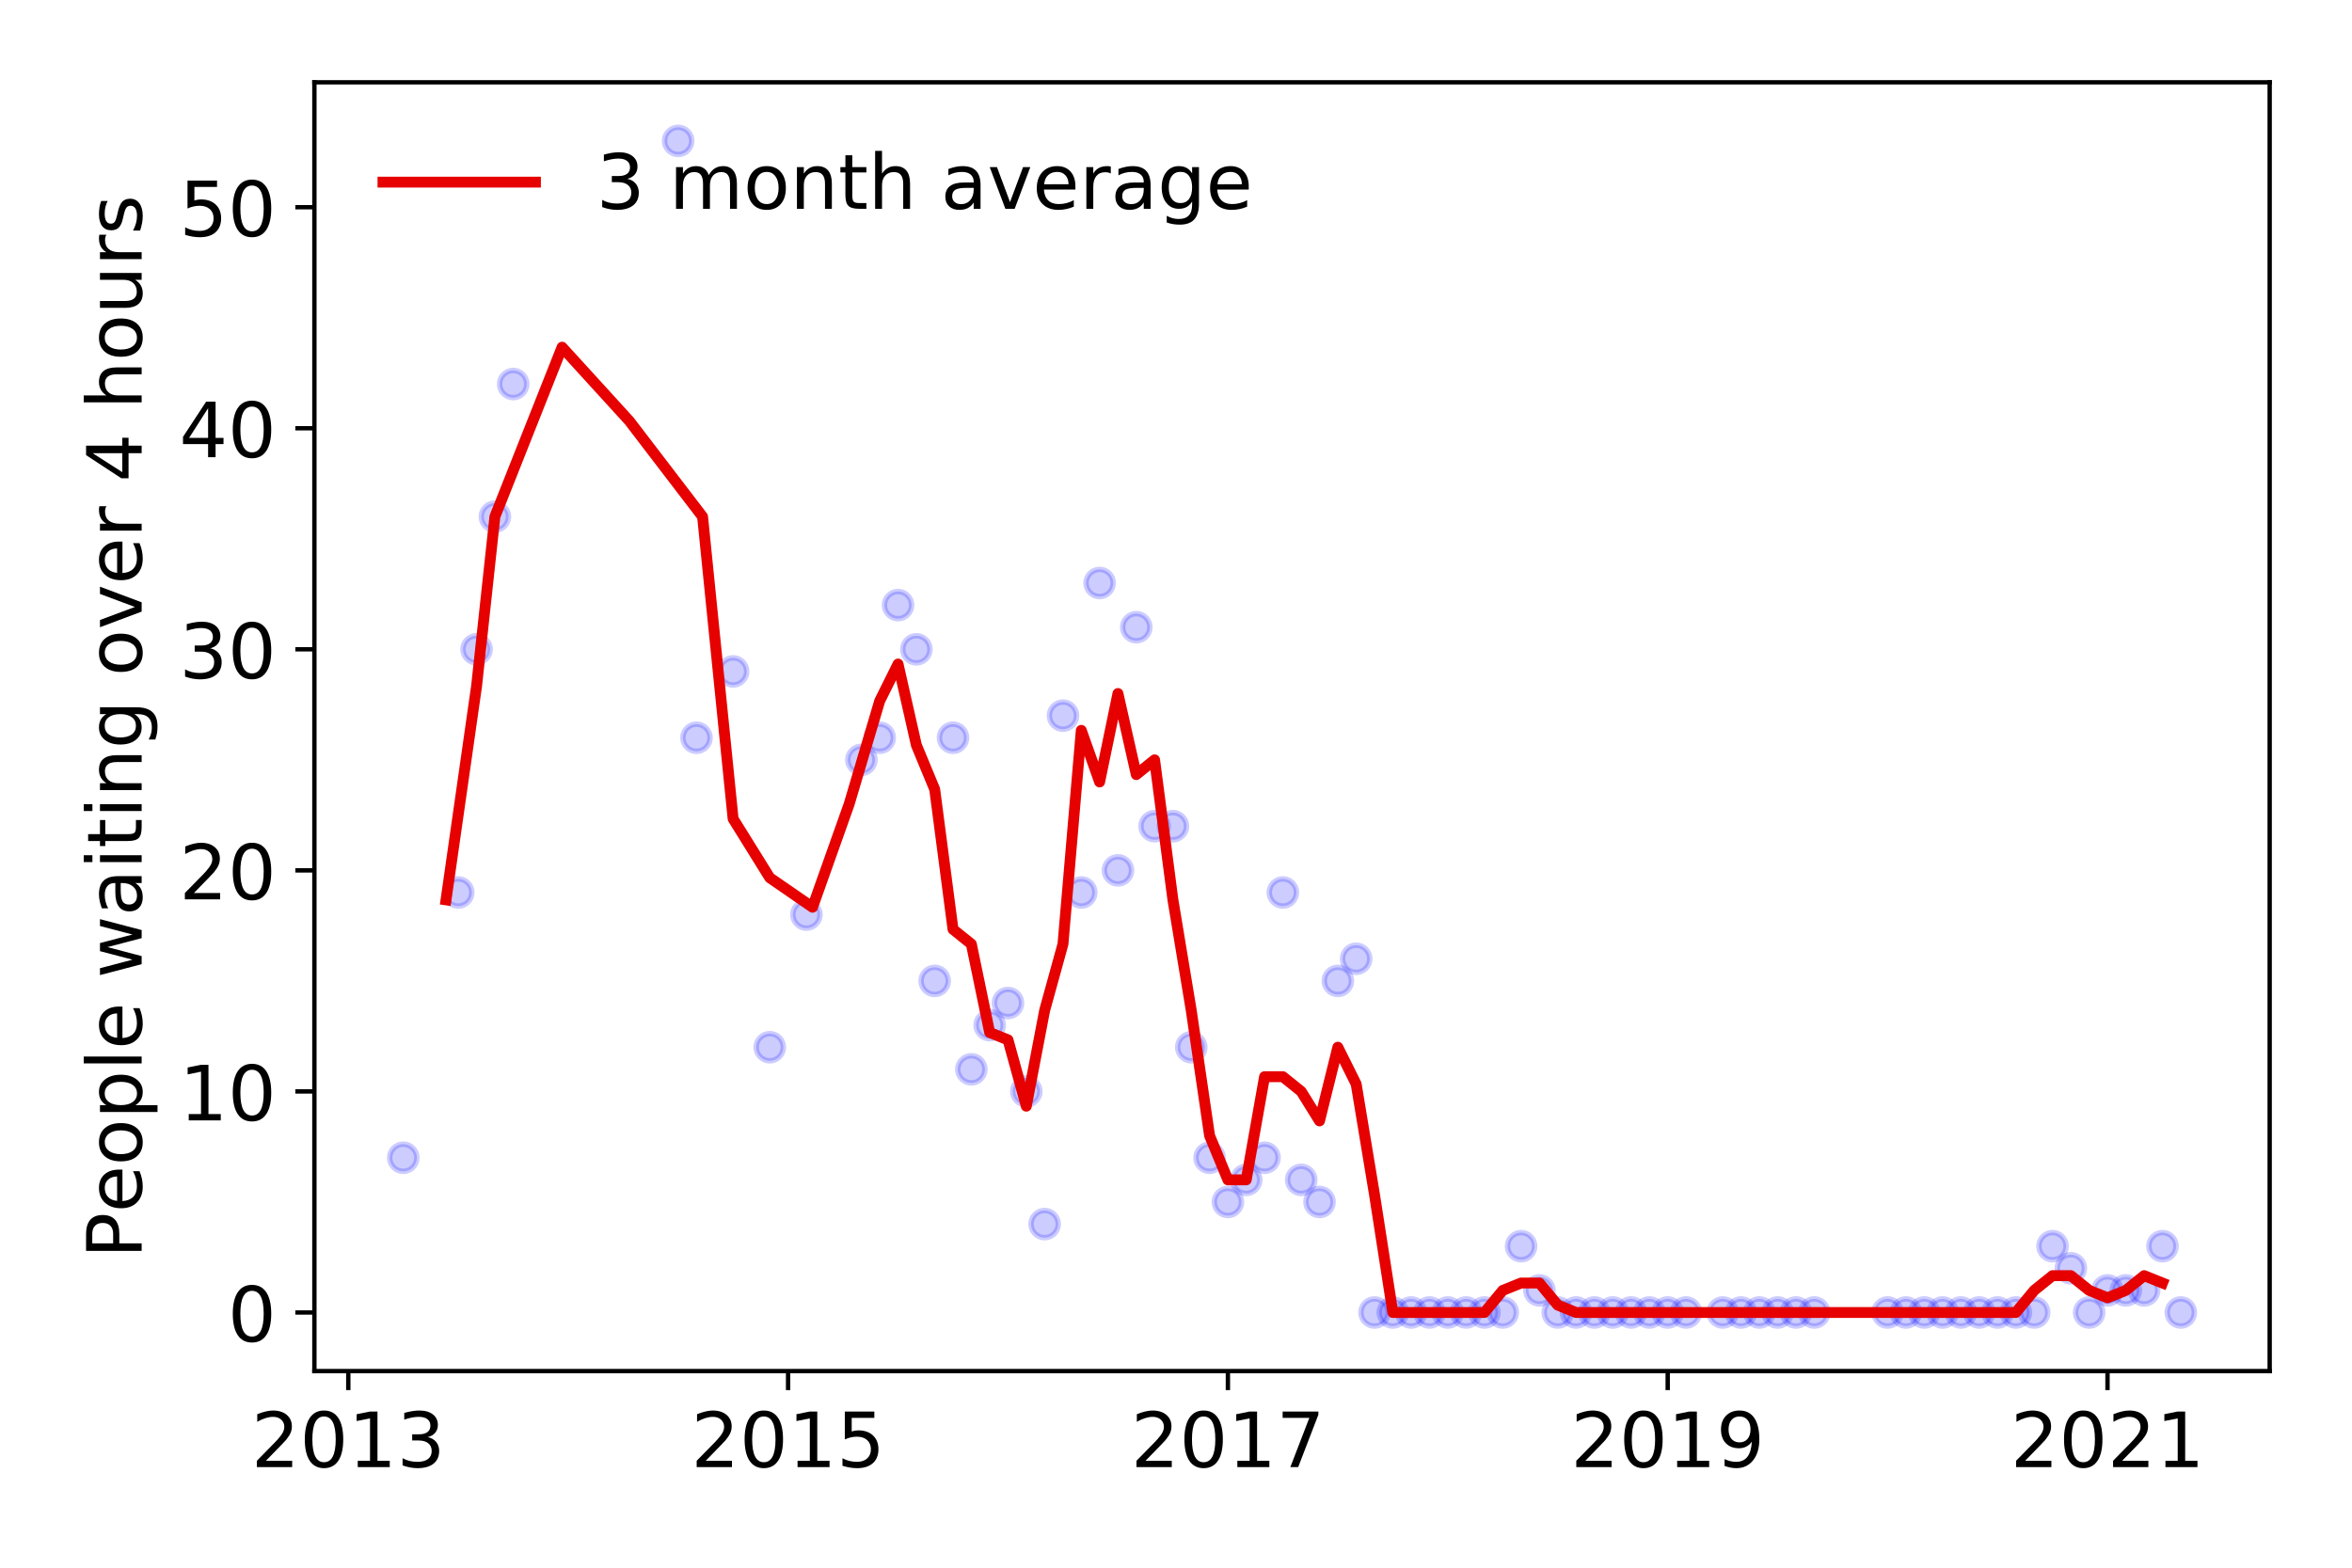 <?xml version="1.0" encoding="utf-8" standalone="no"?>
<!DOCTYPE svg PUBLIC "-//W3C//DTD SVG 1.1//EN"
  "http://www.w3.org/Graphics/SVG/1.1/DTD/svg11.dtd">
<!-- Created with matplotlib (https://matplotlib.org/) -->
<svg height="288pt" version="1.1" viewBox="0 0 432 288" width="432pt" xmlns="http://www.w3.org/2000/svg" xmlns:xlink="http://www.w3.org/1999/xlink">
 <defs>
  <style type="text/css">
*{stroke-linecap:butt;stroke-linejoin:round;}
  </style>
 </defs>
 <g id="figure_1">
  <g id="patch_1">
   <path d="M 0 288 
L 432 288 
L 432 0 
L 0 0 
z
" style="fill:#ffffff;"/>
  </g>
  <g id="axes_1">
   <g id="patch_2">
    <path d="M 57.745 251.88 
L 416.88 251.88 
L 416.88 15.12 
L 57.745 15.12 
z
" style="fill:#ffffff;"/>
   </g>
   <g id="matplotlib.axis_1">
    <g id="xtick_1">
     <g id="line2d_1">
      <defs>
       <path d="M 0 0 
L 0 3.5 
" id="m3dc68be8e4" style="stroke:#000000;stroke-width:0.8;"/>
      </defs>
      <g>
       <use style="stroke:#000000;stroke-width:0.8;" x="63.972" xlink:href="#m3dc68be8e4" y="251.88"/>
      </g>
     </g>
     <g id="text_1">
      <!-- 2013 -->
      <defs>
       <path d="M 19.188 8.297 
L 53.609 8.297 
L 53.609 0 
L 7.328 0 
L 7.328 8.297 
Q 12.938 14.109 22.625 23.891 
Q 32.328 33.688 34.812 36.531 
Q 39.547 41.844 41.422 45.531 
Q 43.312 49.219 43.312 52.781 
Q 43.312 58.594 39.234 62.25 
Q 35.156 65.922 28.609 65.922 
Q 23.969 65.922 18.812 64.312 
Q 13.672 62.703 7.812 59.422 
L 7.812 69.391 
Q 13.766 71.781 18.938 73 
Q 24.125 74.219 28.422 74.219 
Q 39.75 74.219 46.484 68.547 
Q 53.219 62.891 53.219 53.422 
Q 53.219 48.922 51.531 44.891 
Q 49.859 40.875 45.406 35.406 
Q 44.188 33.984 37.641 27.219 
Q 31.109 20.453 19.188 8.297 
z
" id="DejaVuSans-50"/>
       <path d="M 31.781 66.406 
Q 24.172 66.406 20.328 58.906 
Q 16.5 51.422 16.5 36.375 
Q 16.5 21.391 20.328 13.891 
Q 24.172 6.391 31.781 6.391 
Q 39.453 6.391 43.281 13.891 
Q 47.125 21.391 47.125 36.375 
Q 47.125 51.422 43.281 58.906 
Q 39.453 66.406 31.781 66.406 
z
M 31.781 74.219 
Q 44.047 74.219 50.516 64.516 
Q 56.984 54.828 56.984 36.375 
Q 56.984 17.969 50.516 8.266 
Q 44.047 -1.422 31.781 -1.422 
Q 19.531 -1.422 13.062 8.266 
Q 6.594 17.969 6.594 36.375 
Q 6.594 54.828 13.062 64.516 
Q 19.531 74.219 31.781 74.219 
z
" id="DejaVuSans-48"/>
       <path d="M 12.406 8.297 
L 28.516 8.297 
L 28.516 63.922 
L 10.984 60.406 
L 10.984 69.391 
L 28.422 72.906 
L 38.281 72.906 
L 38.281 8.297 
L 54.391 8.297 
L 54.391 0 
L 12.406 0 
z
" id="DejaVuSans-49"/>
       <path d="M 40.578 39.312 
Q 47.656 37.797 51.625 33 
Q 55.609 28.219 55.609 21.188 
Q 55.609 10.406 48.188 4.484 
Q 40.766 -1.422 27.094 -1.422 
Q 22.516 -1.422 17.656 -0.516 
Q 12.797 0.391 7.625 2.203 
L 7.625 11.719 
Q 11.719 9.328 16.594 8.109 
Q 21.484 6.891 26.812 6.891 
Q 36.078 6.891 40.938 10.547 
Q 45.797 14.203 45.797 21.188 
Q 45.797 27.641 41.281 31.266 
Q 36.766 34.906 28.719 34.906 
L 20.219 34.906 
L 20.219 43.016 
L 29.109 43.016 
Q 36.375 43.016 40.234 45.922 
Q 44.094 48.828 44.094 54.297 
Q 44.094 59.906 40.109 62.906 
Q 36.141 65.922 28.719 65.922 
Q 24.656 65.922 20.016 65.031 
Q 15.375 64.156 9.812 62.312 
L 9.812 71.094 
Q 15.438 72.656 20.344 73.438 
Q 25.25 74.219 29.594 74.219 
Q 40.828 74.219 47.359 69.109 
Q 53.906 64.016 53.906 55.328 
Q 53.906 49.266 50.438 45.094 
Q 46.969 40.922 40.578 39.312 
z
" id="DejaVuSans-51"/>
      </defs>
      <g transform="translate(46.157 269.518)scale(0.14 -0.14)">
       <use xlink:href="#DejaVuSans-50"/>
       <use x="63.623" xlink:href="#DejaVuSans-48"/>
       <use x="127.246" xlink:href="#DejaVuSans-49"/>
       <use x="190.869" xlink:href="#DejaVuSans-51"/>
      </g>
     </g>
    </g>
    <g id="xtick_2">
     <g id="line2d_2">
      <g>
       <use style="stroke:#000000;stroke-width:0.8;" x="144.752" xlink:href="#m3dc68be8e4" y="251.88"/>
      </g>
     </g>
     <g id="text_2">
      <!-- 2015 -->
      <defs>
       <path d="M 10.797 72.906 
L 49.516 72.906 
L 49.516 64.594 
L 19.828 64.594 
L 19.828 46.734 
Q 21.969 47.469 24.109 47.828 
Q 26.266 48.188 28.422 48.188 
Q 40.625 48.188 47.75 41.5 
Q 54.891 34.812 54.891 23.391 
Q 54.891 11.625 47.562 5.094 
Q 40.234 -1.422 26.906 -1.422 
Q 22.312 -1.422 17.547 -0.641 
Q 12.797 0.141 7.719 1.703 
L 7.719 11.625 
Q 12.109 9.234 16.797 8.062 
Q 21.484 6.891 26.703 6.891 
Q 35.156 6.891 40.078 11.328 
Q 45.016 15.766 45.016 23.391 
Q 45.016 31 40.078 35.438 
Q 35.156 39.891 26.703 39.891 
Q 22.75 39.891 18.812 39.016 
Q 14.891 38.141 10.797 36.281 
z
" id="DejaVuSans-53"/>
      </defs>
      <g transform="translate(126.937 269.518)scale(0.14 -0.14)">
       <use xlink:href="#DejaVuSans-50"/>
       <use x="63.623" xlink:href="#DejaVuSans-48"/>
       <use x="127.246" xlink:href="#DejaVuSans-49"/>
       <use x="190.869" xlink:href="#DejaVuSans-53"/>
      </g>
     </g>
    </g>
    <g id="xtick_3">
     <g id="line2d_3">
      <g>
       <use style="stroke:#000000;stroke-width:0.8;" x="225.532" xlink:href="#m3dc68be8e4" y="251.88"/>
      </g>
     </g>
     <g id="text_3">
      <!-- 2017 -->
      <defs>
       <path d="M 8.203 72.906 
L 55.078 72.906 
L 55.078 68.703 
L 28.609 0 
L 18.312 0 
L 43.219 64.594 
L 8.203 64.594 
z
" id="DejaVuSans-55"/>
      </defs>
      <g transform="translate(207.717 269.518)scale(0.14 -0.14)">
       <use xlink:href="#DejaVuSans-50"/>
       <use x="63.623" xlink:href="#DejaVuSans-48"/>
       <use x="127.246" xlink:href="#DejaVuSans-49"/>
       <use x="190.869" xlink:href="#DejaVuSans-55"/>
      </g>
     </g>
    </g>
    <g id="xtick_4">
     <g id="line2d_4">
      <g>
       <use style="stroke:#000000;stroke-width:0.8;" x="306.312" xlink:href="#m3dc68be8e4" y="251.88"/>
      </g>
     </g>
     <g id="text_4">
      <!-- 2019 -->
      <defs>
       <path d="M 10.984 1.516 
L 10.984 10.5 
Q 14.703 8.734 18.5 7.812 
Q 22.312 6.891 25.984 6.891 
Q 35.75 6.891 40.891 13.453 
Q 46.047 20.016 46.781 33.406 
Q 43.953 29.203 39.594 26.953 
Q 35.25 24.703 29.984 24.703 
Q 19.047 24.703 12.672 31.312 
Q 6.297 37.938 6.297 49.422 
Q 6.297 60.641 12.938 67.422 
Q 19.578 74.219 30.609 74.219 
Q 43.266 74.219 49.922 64.516 
Q 56.594 54.828 56.594 36.375 
Q 56.594 19.141 48.406 8.859 
Q 40.234 -1.422 26.422 -1.422 
Q 22.703 -1.422 18.891 -0.688 
Q 15.094 0.047 10.984 1.516 
z
M 30.609 32.422 
Q 37.25 32.422 41.125 36.953 
Q 45.016 41.5 45.016 49.422 
Q 45.016 57.281 41.125 61.844 
Q 37.25 66.406 30.609 66.406 
Q 23.969 66.406 20.094 61.844 
Q 16.219 57.281 16.219 49.422 
Q 16.219 41.5 20.094 36.953 
Q 23.969 32.422 30.609 32.422 
z
" id="DejaVuSans-57"/>
      </defs>
      <g transform="translate(288.497 269.518)scale(0.14 -0.14)">
       <use xlink:href="#DejaVuSans-50"/>
       <use x="63.623" xlink:href="#DejaVuSans-48"/>
       <use x="127.246" xlink:href="#DejaVuSans-49"/>
       <use x="190.869" xlink:href="#DejaVuSans-57"/>
      </g>
     </g>
    </g>
    <g id="xtick_5">
     <g id="line2d_5">
      <g>
       <use style="stroke:#000000;stroke-width:0.8;" x="387.092" xlink:href="#m3dc68be8e4" y="251.88"/>
      </g>
     </g>
     <g id="text_5">
      <!-- 2021 -->
      <g transform="translate(369.277 269.518)scale(0.14 -0.14)">
       <use xlink:href="#DejaVuSans-50"/>
       <use x="63.623" xlink:href="#DejaVuSans-48"/>
       <use x="127.246" xlink:href="#DejaVuSans-50"/>
       <use x="190.869" xlink:href="#DejaVuSans-49"/>
      </g>
     </g>
    </g>
   </g>
   <g id="matplotlib.axis_2">
    <g id="ytick_1">
     <g id="line2d_6">
      <defs>
       <path d="M 0 0 
L -3.5 0 
" id="md8a3b17471" style="stroke:#000000;stroke-width:0.8;"/>
      </defs>
      <g>
       <use style="stroke:#000000;stroke-width:0.8;" x="57.745" xlink:href="#md8a3b17471" y="241.118"/>
      </g>
     </g>
     <g id="text_6">
      <!-- 0 -->
      <g transform="translate(41.837 246.437)scale(0.14 -0.14)">
       <use xlink:href="#DejaVuSans-48"/>
      </g>
     </g>
    </g>
    <g id="ytick_2">
     <g id="line2d_7">
      <g>
       <use style="stroke:#000000;stroke-width:0.8;" x="57.745" xlink:href="#md8a3b17471" y="200.508"/>
      </g>
     </g>
     <g id="text_7">
      <!-- 10 -->
      <g transform="translate(32.93 205.826)scale(0.14 -0.14)">
       <use xlink:href="#DejaVuSans-49"/>
       <use x="63.623" xlink:href="#DejaVuSans-48"/>
      </g>
     </g>
    </g>
    <g id="ytick_3">
     <g id="line2d_8">
      <g>
       <use style="stroke:#000000;stroke-width:0.8;" x="57.745" xlink:href="#md8a3b17471" y="159.897"/>
      </g>
     </g>
     <g id="text_8">
      <!-- 20 -->
      <g transform="translate(32.93 165.216)scale(0.14 -0.14)">
       <use xlink:href="#DejaVuSans-50"/>
       <use x="63.623" xlink:href="#DejaVuSans-48"/>
      </g>
     </g>
    </g>
    <g id="ytick_4">
     <g id="line2d_9">
      <g>
       <use style="stroke:#000000;stroke-width:0.8;" x="57.745" xlink:href="#md8a3b17471" y="119.286"/>
      </g>
     </g>
     <g id="text_9">
      <!-- 30 -->
      <g transform="translate(32.93 124.605)scale(0.14 -0.14)">
       <use xlink:href="#DejaVuSans-51"/>
       <use x="63.623" xlink:href="#DejaVuSans-48"/>
      </g>
     </g>
    </g>
    <g id="ytick_5">
     <g id="line2d_10">
      <g>
       <use style="stroke:#000000;stroke-width:0.8;" x="57.745" xlink:href="#md8a3b17471" y="78.676"/>
      </g>
     </g>
     <g id="text_10">
      <!-- 40 -->
      <defs>
       <path d="M 37.797 64.312 
L 12.891 25.391 
L 37.797 25.391 
z
M 35.203 72.906 
L 47.609 72.906 
L 47.609 25.391 
L 58.016 25.391 
L 58.016 17.188 
L 47.609 17.188 
L 47.609 0 
L 37.797 0 
L 37.797 17.188 
L 4.891 17.188 
L 4.891 26.703 
z
" id="DejaVuSans-52"/>
      </defs>
      <g transform="translate(32.93 83.995)scale(0.14 -0.14)">
       <use xlink:href="#DejaVuSans-52"/>
       <use x="63.623" xlink:href="#DejaVuSans-48"/>
      </g>
     </g>
    </g>
    <g id="ytick_6">
     <g id="line2d_11">
      <g>
       <use style="stroke:#000000;stroke-width:0.8;" x="57.745" xlink:href="#md8a3b17471" y="38.065"/>
      </g>
     </g>
     <g id="text_11">
      <!-- 50 -->
      <g transform="translate(32.93 43.384)scale(0.14 -0.14)">
       <use xlink:href="#DejaVuSans-53"/>
       <use x="63.623" xlink:href="#DejaVuSans-48"/>
      </g>
     </g>
    </g>
    <g id="text_12">
     <!-- People waiting over 4 hours -->
     <defs>
      <path d="M 19.672 64.797 
L 19.672 37.406 
L 32.078 37.406 
Q 38.969 37.406 42.719 40.969 
Q 46.484 44.531 46.484 51.125 
Q 46.484 57.672 42.719 61.234 
Q 38.969 64.797 32.078 64.797 
z
M 9.812 72.906 
L 32.078 72.906 
Q 44.344 72.906 50.609 67.359 
Q 56.891 61.812 56.891 51.125 
Q 56.891 40.328 50.609 34.812 
Q 44.344 29.297 32.078 29.297 
L 19.672 29.297 
L 19.672 0 
L 9.812 0 
z
" id="DejaVuSans-80"/>
      <path d="M 56.203 29.594 
L 56.203 25.203 
L 14.891 25.203 
Q 15.484 15.922 20.484 11.062 
Q 25.484 6.203 34.422 6.203 
Q 39.594 6.203 44.453 7.469 
Q 49.312 8.734 54.109 11.281 
L 54.109 2.781 
Q 49.266 0.734 44.188 -0.344 
Q 39.109 -1.422 33.891 -1.422 
Q 20.797 -1.422 13.156 6.188 
Q 5.516 13.812 5.516 26.812 
Q 5.516 40.234 12.766 48.109 
Q 20.016 56 32.328 56 
Q 43.359 56 49.781 48.891 
Q 56.203 41.797 56.203 29.594 
z
M 47.219 32.234 
Q 47.125 39.594 43.094 43.984 
Q 39.062 48.391 32.422 48.391 
Q 24.906 48.391 20.391 44.141 
Q 15.875 39.891 15.188 32.172 
z
" id="DejaVuSans-101"/>
      <path d="M 30.609 48.391 
Q 23.391 48.391 19.188 42.75 
Q 14.984 37.109 14.984 27.297 
Q 14.984 17.484 19.156 11.844 
Q 23.344 6.203 30.609 6.203 
Q 37.797 6.203 41.984 11.859 
Q 46.188 17.531 46.188 27.297 
Q 46.188 37.016 41.984 42.703 
Q 37.797 48.391 30.609 48.391 
z
M 30.609 56 
Q 42.328 56 49.016 48.375 
Q 55.719 40.766 55.719 27.297 
Q 55.719 13.875 49.016 6.219 
Q 42.328 -1.422 30.609 -1.422 
Q 18.844 -1.422 12.172 6.219 
Q 5.516 13.875 5.516 27.297 
Q 5.516 40.766 12.172 48.375 
Q 18.844 56 30.609 56 
z
" id="DejaVuSans-111"/>
      <path d="M 18.109 8.203 
L 18.109 -20.797 
L 9.078 -20.797 
L 9.078 54.688 
L 18.109 54.688 
L 18.109 46.391 
Q 20.953 51.266 25.266 53.625 
Q 29.594 56 35.594 56 
Q 45.562 56 51.781 48.094 
Q 58.016 40.188 58.016 27.297 
Q 58.016 14.406 51.781 6.484 
Q 45.562 -1.422 35.594 -1.422 
Q 29.594 -1.422 25.266 0.953 
Q 20.953 3.328 18.109 8.203 
z
M 48.688 27.297 
Q 48.688 37.203 44.609 42.844 
Q 40.531 48.484 33.406 48.484 
Q 26.266 48.484 22.188 42.844 
Q 18.109 37.203 18.109 27.297 
Q 18.109 17.391 22.188 11.75 
Q 26.266 6.109 33.406 6.109 
Q 40.531 6.109 44.609 11.75 
Q 48.688 17.391 48.688 27.297 
z
" id="DejaVuSans-112"/>
      <path d="M 9.422 75.984 
L 18.406 75.984 
L 18.406 0 
L 9.422 0 
z
" id="DejaVuSans-108"/>
      <path id="DejaVuSans-32"/>
      <path d="M 4.203 54.688 
L 13.188 54.688 
L 24.422 12.016 
L 35.594 54.688 
L 46.188 54.688 
L 57.422 12.016 
L 68.609 54.688 
L 77.594 54.688 
L 63.281 0 
L 52.688 0 
L 40.922 44.828 
L 29.109 0 
L 18.5 0 
z
" id="DejaVuSans-119"/>
      <path d="M 34.281 27.484 
Q 23.391 27.484 19.188 25 
Q 14.984 22.516 14.984 16.5 
Q 14.984 11.719 18.141 8.906 
Q 21.297 6.109 26.703 6.109 
Q 34.188 6.109 38.703 11.406 
Q 43.219 16.703 43.219 25.484 
L 43.219 27.484 
z
M 52.203 31.203 
L 52.203 0 
L 43.219 0 
L 43.219 8.297 
Q 40.141 3.328 35.547 0.953 
Q 30.953 -1.422 24.312 -1.422 
Q 15.922 -1.422 10.953 3.297 
Q 6 8.016 6 15.922 
Q 6 25.141 12.172 29.828 
Q 18.359 34.516 30.609 34.516 
L 43.219 34.516 
L 43.219 35.406 
Q 43.219 41.609 39.141 45 
Q 35.062 48.391 27.688 48.391 
Q 23 48.391 18.547 47.266 
Q 14.109 46.141 10.016 43.891 
L 10.016 52.203 
Q 14.938 54.109 19.578 55.047 
Q 24.219 56 28.609 56 
Q 40.484 56 46.344 49.844 
Q 52.203 43.703 52.203 31.203 
z
" id="DejaVuSans-97"/>
      <path d="M 9.422 54.688 
L 18.406 54.688 
L 18.406 0 
L 9.422 0 
z
M 9.422 75.984 
L 18.406 75.984 
L 18.406 64.594 
L 9.422 64.594 
z
" id="DejaVuSans-105"/>
      <path d="M 18.312 70.219 
L 18.312 54.688 
L 36.812 54.688 
L 36.812 47.703 
L 18.312 47.703 
L 18.312 18.016 
Q 18.312 11.328 20.141 9.422 
Q 21.969 7.516 27.594 7.516 
L 36.812 7.516 
L 36.812 0 
L 27.594 0 
Q 17.188 0 13.234 3.875 
Q 9.281 7.766 9.281 18.016 
L 9.281 47.703 
L 2.688 47.703 
L 2.688 54.688 
L 9.281 54.688 
L 9.281 70.219 
z
" id="DejaVuSans-116"/>
      <path d="M 54.891 33.016 
L 54.891 0 
L 45.906 0 
L 45.906 32.719 
Q 45.906 40.484 42.875 44.328 
Q 39.844 48.188 33.797 48.188 
Q 26.516 48.188 22.312 43.547 
Q 18.109 38.922 18.109 30.906 
L 18.109 0 
L 9.078 0 
L 9.078 54.688 
L 18.109 54.688 
L 18.109 46.188 
Q 21.344 51.125 25.703 53.562 
Q 30.078 56 35.797 56 
Q 45.219 56 50.047 50.172 
Q 54.891 44.344 54.891 33.016 
z
" id="DejaVuSans-110"/>
      <path d="M 45.406 27.984 
Q 45.406 37.75 41.375 43.109 
Q 37.359 48.484 30.078 48.484 
Q 22.859 48.484 18.828 43.109 
Q 14.797 37.75 14.797 27.984 
Q 14.797 18.266 18.828 12.891 
Q 22.859 7.516 30.078 7.516 
Q 37.359 7.516 41.375 12.891 
Q 45.406 18.266 45.406 27.984 
z
M 54.391 6.781 
Q 54.391 -7.172 48.188 -13.984 
Q 42 -20.797 29.203 -20.797 
Q 24.469 -20.797 20.266 -20.094 
Q 16.062 -19.391 12.109 -17.922 
L 12.109 -9.188 
Q 16.062 -11.328 19.922 -12.344 
Q 23.781 -13.375 27.781 -13.375 
Q 36.625 -13.375 41.016 -8.766 
Q 45.406 -4.156 45.406 5.172 
L 45.406 9.625 
Q 42.625 4.781 38.281 2.391 
Q 33.938 0 27.875 0 
Q 17.828 0 11.672 7.656 
Q 5.516 15.328 5.516 27.984 
Q 5.516 40.672 11.672 48.328 
Q 17.828 56 27.875 56 
Q 33.938 56 38.281 53.609 
Q 42.625 51.219 45.406 46.391 
L 45.406 54.688 
L 54.391 54.688 
z
" id="DejaVuSans-103"/>
      <path d="M 2.984 54.688 
L 12.5 54.688 
L 29.594 8.797 
L 46.688 54.688 
L 56.203 54.688 
L 35.688 0 
L 23.484 0 
z
" id="DejaVuSans-118"/>
      <path d="M 41.109 46.297 
Q 39.594 47.172 37.812 47.578 
Q 36.031 48 33.891 48 
Q 26.266 48 22.188 43.047 
Q 18.109 38.094 18.109 28.812 
L 18.109 0 
L 9.078 0 
L 9.078 54.688 
L 18.109 54.688 
L 18.109 46.188 
Q 20.953 51.172 25.484 53.578 
Q 30.031 56 36.531 56 
Q 37.453 56 38.578 55.875 
Q 39.703 55.766 41.062 55.516 
z
" id="DejaVuSans-114"/>
      <path d="M 54.891 33.016 
L 54.891 0 
L 45.906 0 
L 45.906 32.719 
Q 45.906 40.484 42.875 44.328 
Q 39.844 48.188 33.797 48.188 
Q 26.516 48.188 22.312 43.547 
Q 18.109 38.922 18.109 30.906 
L 18.109 0 
L 9.078 0 
L 9.078 75.984 
L 18.109 75.984 
L 18.109 46.188 
Q 21.344 51.125 25.703 53.562 
Q 30.078 56 35.797 56 
Q 45.219 56 50.047 50.172 
Q 54.891 44.344 54.891 33.016 
z
" id="DejaVuSans-104"/>
      <path d="M 8.5 21.578 
L 8.5 54.688 
L 17.484 54.688 
L 17.484 21.922 
Q 17.484 14.156 20.5 10.266 
Q 23.531 6.391 29.594 6.391 
Q 36.859 6.391 41.078 11.031 
Q 45.312 15.672 45.312 23.688 
L 45.312 54.688 
L 54.297 54.688 
L 54.297 0 
L 45.312 0 
L 45.312 8.406 
Q 42.047 3.422 37.719 1 
Q 33.406 -1.422 27.688 -1.422 
Q 18.266 -1.422 13.375 4.438 
Q 8.5 10.297 8.5 21.578 
z
M 31.109 56 
z
" id="DejaVuSans-117"/>
      <path d="M 44.281 53.078 
L 44.281 44.578 
Q 40.484 46.531 36.375 47.5 
Q 32.281 48.484 27.875 48.484 
Q 21.188 48.484 17.844 46.438 
Q 14.5 44.391 14.5 40.281 
Q 14.5 37.156 16.891 35.375 
Q 19.281 33.594 26.516 31.984 
L 29.594 31.297 
Q 39.156 29.25 43.188 25.516 
Q 47.219 21.781 47.219 15.094 
Q 47.219 7.469 41.188 3.016 
Q 35.156 -1.422 24.609 -1.422 
Q 20.219 -1.422 15.453 -0.562 
Q 10.688 0.297 5.422 2 
L 5.422 11.281 
Q 10.406 8.688 15.234 7.391 
Q 20.062 6.109 24.812 6.109 
Q 31.156 6.109 34.562 8.281 
Q 37.984 10.453 37.984 14.406 
Q 37.984 18.062 35.516 20.016 
Q 33.062 21.969 24.703 23.781 
L 21.578 24.516 
Q 13.234 26.266 9.516 29.906 
Q 5.812 33.547 5.812 39.891 
Q 5.812 47.609 11.281 51.797 
Q 16.75 56 26.812 56 
Q 31.781 56 36.172 55.266 
Q 40.578 54.547 44.281 53.078 
z
" id="DejaVuSans-115"/>
     </defs>
     <g transform="translate(26.018 231.175)rotate(-90)scale(0.14 -0.14)">
      <use xlink:href="#DejaVuSans-80"/>
      <use x="60.256" xlink:href="#DejaVuSans-101"/>
      <use x="121.779" xlink:href="#DejaVuSans-111"/>
      <use x="182.961" xlink:href="#DejaVuSans-112"/>
      <use x="246.438" xlink:href="#DejaVuSans-108"/>
      <use x="274.221" xlink:href="#DejaVuSans-101"/>
      <use x="335.744" xlink:href="#DejaVuSans-32"/>
      <use x="367.531" xlink:href="#DejaVuSans-119"/>
      <use x="449.318" xlink:href="#DejaVuSans-97"/>
      <use x="510.598" xlink:href="#DejaVuSans-105"/>
      <use x="538.381" xlink:href="#DejaVuSans-116"/>
      <use x="577.59" xlink:href="#DejaVuSans-105"/>
      <use x="605.373" xlink:href="#DejaVuSans-110"/>
      <use x="668.752" xlink:href="#DejaVuSans-103"/>
      <use x="732.229" xlink:href="#DejaVuSans-32"/>
      <use x="764.016" xlink:href="#DejaVuSans-111"/>
      <use x="825.197" xlink:href="#DejaVuSans-118"/>
      <use x="884.377" xlink:href="#DejaVuSans-101"/>
      <use x="945.9" xlink:href="#DejaVuSans-114"/>
      <use x="987.014" xlink:href="#DejaVuSans-32"/>
      <use x="1018.801" xlink:href="#DejaVuSans-52"/>
      <use x="1082.424" xlink:href="#DejaVuSans-32"/>
      <use x="1114.211" xlink:href="#DejaVuSans-104"/>
      <use x="1177.59" xlink:href="#DejaVuSans-111"/>
      <use x="1238.771" xlink:href="#DejaVuSans-117"/>
      <use x="1302.15" xlink:href="#DejaVuSans-114"/>
      <use x="1343.264" xlink:href="#DejaVuSans-115"/>
     </g>
    </g>
   </g>
   <g id="line2d_12">
    <defs>
     <path d="M 0 2.5 
C 0.663 2.5 1.299 2.237 1.768 1.768 
C 2.237 1.299 2.5 0.663 2.5 0 
C 2.5 -0.663 2.237 -1.299 1.768 -1.768 
C 1.299 -2.237 0.663 -2.5 0 -2.5 
C -0.663 -2.5 -1.299 -2.237 -1.768 -1.768 
C -2.237 -1.299 -2.5 -0.663 -2.5 0 
C -2.5 0.663 -2.237 1.299 -1.768 1.768 
C -1.299 2.237 -0.663 2.5 0 2.5 
z
" id="m5ebfcc632b" style="stroke:#0000ff;stroke-opacity:0.2;"/>
    </defs>
    <g clip-path="url(#p771aa66f61)">
     <use style="fill:#0000ff;fill-opacity:0.2;stroke:#0000ff;stroke-opacity:0.2;" x="400.556" xlink:href="#m5ebfcc632b" y="241.118"/>
     <use style="fill:#0000ff;fill-opacity:0.2;stroke:#0000ff;stroke-opacity:0.2;" x="397.19" xlink:href="#m5ebfcc632b" y="228.935"/>
     <use style="fill:#0000ff;fill-opacity:0.2;stroke:#0000ff;stroke-opacity:0.2;" x="393.824" xlink:href="#m5ebfcc632b" y="237.057"/>
     <use style="fill:#0000ff;fill-opacity:0.2;stroke:#0000ff;stroke-opacity:0.2;" x="390.458" xlink:href="#m5ebfcc632b" y="237.057"/>
     <use style="fill:#0000ff;fill-opacity:0.2;stroke:#0000ff;stroke-opacity:0.2;" x="387.092" xlink:href="#m5ebfcc632b" y="237.057"/>
     <use style="fill:#0000ff;fill-opacity:0.2;stroke:#0000ff;stroke-opacity:0.2;" x="383.726" xlink:href="#m5ebfcc632b" y="241.118"/>
     <use style="fill:#0000ff;fill-opacity:0.2;stroke:#0000ff;stroke-opacity:0.2;" x="380.361" xlink:href="#m5ebfcc632b" y="232.996"/>
     <use style="fill:#0000ff;fill-opacity:0.2;stroke:#0000ff;stroke-opacity:0.2;" x="376.995" xlink:href="#m5ebfcc632b" y="228.935"/>
     <use style="fill:#0000ff;fill-opacity:0.2;stroke:#0000ff;stroke-opacity:0.2;" x="373.629" xlink:href="#m5ebfcc632b" y="241.118"/>
     <use style="fill:#0000ff;fill-opacity:0.2;stroke:#0000ff;stroke-opacity:0.2;" x="370.263" xlink:href="#m5ebfcc632b" y="241.118"/>
     <use style="fill:#0000ff;fill-opacity:0.2;stroke:#0000ff;stroke-opacity:0.2;" x="366.897" xlink:href="#m5ebfcc632b" y="241.118"/>
     <use style="fill:#0000ff;fill-opacity:0.2;stroke:#0000ff;stroke-opacity:0.2;" x="363.531" xlink:href="#m5ebfcc632b" y="241.118"/>
     <use style="fill:#0000ff;fill-opacity:0.2;stroke:#0000ff;stroke-opacity:0.2;" x="360.166" xlink:href="#m5ebfcc632b" y="241.118"/>
     <use style="fill:#0000ff;fill-opacity:0.2;stroke:#0000ff;stroke-opacity:0.2;" x="356.8" xlink:href="#m5ebfcc632b" y="241.118"/>
     <use style="fill:#0000ff;fill-opacity:0.2;stroke:#0000ff;stroke-opacity:0.2;" x="353.434" xlink:href="#m5ebfcc632b" y="241.118"/>
     <use style="fill:#0000ff;fill-opacity:0.2;stroke:#0000ff;stroke-opacity:0.2;" x="350.068" xlink:href="#m5ebfcc632b" y="241.118"/>
     <use style="fill:#0000ff;fill-opacity:0.2;stroke:#0000ff;stroke-opacity:0.2;" x="346.702" xlink:href="#m5ebfcc632b" y="241.118"/>
     <use style="fill:#0000ff;fill-opacity:0.2;stroke:#0000ff;stroke-opacity:0.2;" x="333.239" xlink:href="#m5ebfcc632b" y="241.118"/>
     <use style="fill:#0000ff;fill-opacity:0.2;stroke:#0000ff;stroke-opacity:0.2;" x="329.873" xlink:href="#m5ebfcc632b" y="241.118"/>
     <use style="fill:#0000ff;fill-opacity:0.2;stroke:#0000ff;stroke-opacity:0.2;" x="326.507" xlink:href="#m5ebfcc632b" y="241.118"/>
     <use style="fill:#0000ff;fill-opacity:0.2;stroke:#0000ff;stroke-opacity:0.2;" x="323.141" xlink:href="#m5ebfcc632b" y="241.118"/>
     <use style="fill:#0000ff;fill-opacity:0.2;stroke:#0000ff;stroke-opacity:0.2;" x="319.776" xlink:href="#m5ebfcc632b" y="241.118"/>
     <use style="fill:#0000ff;fill-opacity:0.2;stroke:#0000ff;stroke-opacity:0.2;" x="316.41" xlink:href="#m5ebfcc632b" y="241.118"/>
     <use style="fill:#0000ff;fill-opacity:0.2;stroke:#0000ff;stroke-opacity:0.2;" x="309.678" xlink:href="#m5ebfcc632b" y="241.118"/>
     <use style="fill:#0000ff;fill-opacity:0.2;stroke:#0000ff;stroke-opacity:0.2;" x="306.312" xlink:href="#m5ebfcc632b" y="241.118"/>
     <use style="fill:#0000ff;fill-opacity:0.2;stroke:#0000ff;stroke-opacity:0.2;" x="302.946" xlink:href="#m5ebfcc632b" y="241.118"/>
     <use style="fill:#0000ff;fill-opacity:0.2;stroke:#0000ff;stroke-opacity:0.2;" x="299.581" xlink:href="#m5ebfcc632b" y="241.118"/>
     <use style="fill:#0000ff;fill-opacity:0.2;stroke:#0000ff;stroke-opacity:0.2;" x="296.215" xlink:href="#m5ebfcc632b" y="241.118"/>
     <use style="fill:#0000ff;fill-opacity:0.2;stroke:#0000ff;stroke-opacity:0.2;" x="292.849" xlink:href="#m5ebfcc632b" y="241.118"/>
     <use style="fill:#0000ff;fill-opacity:0.2;stroke:#0000ff;stroke-opacity:0.2;" x="289.483" xlink:href="#m5ebfcc632b" y="241.118"/>
     <use style="fill:#0000ff;fill-opacity:0.2;stroke:#0000ff;stroke-opacity:0.2;" x="286.117" xlink:href="#m5ebfcc632b" y="241.118"/>
     <use style="fill:#0000ff;fill-opacity:0.2;stroke:#0000ff;stroke-opacity:0.2;" x="282.751" xlink:href="#m5ebfcc632b" y="237.057"/>
     <use style="fill:#0000ff;fill-opacity:0.2;stroke:#0000ff;stroke-opacity:0.2;" x="279.385" xlink:href="#m5ebfcc632b" y="228.935"/>
     <use style="fill:#0000ff;fill-opacity:0.2;stroke:#0000ff;stroke-opacity:0.2;" x="276.02" xlink:href="#m5ebfcc632b" y="241.118"/>
     <use style="fill:#0000ff;fill-opacity:0.2;stroke:#0000ff;stroke-opacity:0.2;" x="272.654" xlink:href="#m5ebfcc632b" y="241.118"/>
     <use style="fill:#0000ff;fill-opacity:0.2;stroke:#0000ff;stroke-opacity:0.2;" x="269.288" xlink:href="#m5ebfcc632b" y="241.118"/>
     <use style="fill:#0000ff;fill-opacity:0.2;stroke:#0000ff;stroke-opacity:0.2;" x="265.922" xlink:href="#m5ebfcc632b" y="241.118"/>
     <use style="fill:#0000ff;fill-opacity:0.2;stroke:#0000ff;stroke-opacity:0.2;" x="262.556" xlink:href="#m5ebfcc632b" y="241.118"/>
     <use style="fill:#0000ff;fill-opacity:0.2;stroke:#0000ff;stroke-opacity:0.2;" x="259.19" xlink:href="#m5ebfcc632b" y="241.118"/>
     <use style="fill:#0000ff;fill-opacity:0.2;stroke:#0000ff;stroke-opacity:0.2;" x="255.825" xlink:href="#m5ebfcc632b" y="241.118"/>
     <use style="fill:#0000ff;fill-opacity:0.2;stroke:#0000ff;stroke-opacity:0.2;" x="252.459" xlink:href="#m5ebfcc632b" y="241.118"/>
     <use style="fill:#0000ff;fill-opacity:0.2;stroke:#0000ff;stroke-opacity:0.2;" x="249.093" xlink:href="#m5ebfcc632b" y="176.141"/>
     <use style="fill:#0000ff;fill-opacity:0.2;stroke:#0000ff;stroke-opacity:0.2;" x="245.727" xlink:href="#m5ebfcc632b" y="180.202"/>
     <use style="fill:#0000ff;fill-opacity:0.2;stroke:#0000ff;stroke-opacity:0.2;" x="242.361" xlink:href="#m5ebfcc632b" y="220.813"/>
     <use style="fill:#0000ff;fill-opacity:0.2;stroke:#0000ff;stroke-opacity:0.2;" x="238.995" xlink:href="#m5ebfcc632b" y="216.752"/>
     <use style="fill:#0000ff;fill-opacity:0.2;stroke:#0000ff;stroke-opacity:0.2;" x="235.63" xlink:href="#m5ebfcc632b" y="163.958"/>
     <use style="fill:#0000ff;fill-opacity:0.2;stroke:#0000ff;stroke-opacity:0.2;" x="232.264" xlink:href="#m5ebfcc632b" y="212.691"/>
     <use style="fill:#0000ff;fill-opacity:0.2;stroke:#0000ff;stroke-opacity:0.2;" x="228.898" xlink:href="#m5ebfcc632b" y="216.752"/>
     <use style="fill:#0000ff;fill-opacity:0.2;stroke:#0000ff;stroke-opacity:0.2;" x="225.532" xlink:href="#m5ebfcc632b" y="220.813"/>
     <use style="fill:#0000ff;fill-opacity:0.2;stroke:#0000ff;stroke-opacity:0.2;" x="222.166" xlink:href="#m5ebfcc632b" y="212.691"/>
     <use style="fill:#0000ff;fill-opacity:0.2;stroke:#0000ff;stroke-opacity:0.2;" x="218.8" xlink:href="#m5ebfcc632b" y="192.385"/>
     <use style="fill:#0000ff;fill-opacity:0.2;stroke:#0000ff;stroke-opacity:0.2;" x="215.435" xlink:href="#m5ebfcc632b" y="151.775"/>
     <use style="fill:#0000ff;fill-opacity:0.2;stroke:#0000ff;stroke-opacity:0.2;" x="212.069" xlink:href="#m5ebfcc632b" y="151.775"/>
     <use style="fill:#0000ff;fill-opacity:0.2;stroke:#0000ff;stroke-opacity:0.2;" x="208.703" xlink:href="#m5ebfcc632b" y="115.225"/>
     <use style="fill:#0000ff;fill-opacity:0.2;stroke:#0000ff;stroke-opacity:0.2;" x="205.337" xlink:href="#m5ebfcc632b" y="159.897"/>
     <use style="fill:#0000ff;fill-opacity:0.2;stroke:#0000ff;stroke-opacity:0.2;" x="201.971" xlink:href="#m5ebfcc632b" y="107.103"/>
     <use style="fill:#0000ff;fill-opacity:0.2;stroke:#0000ff;stroke-opacity:0.2;" x="198.605" xlink:href="#m5ebfcc632b" y="163.958"/>
     <use style="fill:#0000ff;fill-opacity:0.2;stroke:#0000ff;stroke-opacity:0.2;" x="195.24" xlink:href="#m5ebfcc632b" y="131.469"/>
     <use style="fill:#0000ff;fill-opacity:0.2;stroke:#0000ff;stroke-opacity:0.2;" x="191.874" xlink:href="#m5ebfcc632b" y="224.874"/>
     <use style="fill:#0000ff;fill-opacity:0.2;stroke:#0000ff;stroke-opacity:0.2;" x="188.508" xlink:href="#m5ebfcc632b" y="200.508"/>
     <use style="fill:#0000ff;fill-opacity:0.2;stroke:#0000ff;stroke-opacity:0.2;" x="185.142" xlink:href="#m5ebfcc632b" y="184.263"/>
     <use style="fill:#0000ff;fill-opacity:0.2;stroke:#0000ff;stroke-opacity:0.2;" x="181.776" xlink:href="#m5ebfcc632b" y="188.324"/>
     <use style="fill:#0000ff;fill-opacity:0.2;stroke:#0000ff;stroke-opacity:0.2;" x="178.41" xlink:href="#m5ebfcc632b" y="196.446"/>
     <use style="fill:#0000ff;fill-opacity:0.2;stroke:#0000ff;stroke-opacity:0.2;" x="175.044" xlink:href="#m5ebfcc632b" y="135.531"/>
     <use style="fill:#0000ff;fill-opacity:0.2;stroke:#0000ff;stroke-opacity:0.2;" x="171.679" xlink:href="#m5ebfcc632b" y="180.202"/>
     <use style="fill:#0000ff;fill-opacity:0.2;stroke:#0000ff;stroke-opacity:0.2;" x="168.313" xlink:href="#m5ebfcc632b" y="119.286"/>
     <use style="fill:#0000ff;fill-opacity:0.2;stroke:#0000ff;stroke-opacity:0.2;" x="164.947" xlink:href="#m5ebfcc632b" y="111.164"/>
     <use style="fill:#0000ff;fill-opacity:0.2;stroke:#0000ff;stroke-opacity:0.2;" x="161.581" xlink:href="#m5ebfcc632b" y="135.531"/>
     <use style="fill:#0000ff;fill-opacity:0.2;stroke:#0000ff;stroke-opacity:0.2;" x="158.215" xlink:href="#m5ebfcc632b" y="139.592"/>
     <use style="fill:#0000ff;fill-opacity:0.2;stroke:#0000ff;stroke-opacity:0.2;" x="148.118" xlink:href="#m5ebfcc632b" y="168.019"/>
     <use style="fill:#0000ff;fill-opacity:0.2;stroke:#0000ff;stroke-opacity:0.2;" x="141.386" xlink:href="#m5ebfcc632b" y="192.385"/>
     <use style="fill:#0000ff;fill-opacity:0.2;stroke:#0000ff;stroke-opacity:0.2;" x="134.654" xlink:href="#m5ebfcc632b" y="123.347"/>
     <use style="fill:#0000ff;fill-opacity:0.2;stroke:#0000ff;stroke-opacity:0.2;" x="127.923" xlink:href="#m5ebfcc632b" y="135.531"/>
     <use style="fill:#0000ff;fill-opacity:0.2;stroke:#0000ff;stroke-opacity:0.2;" x="124.557" xlink:href="#m5ebfcc632b" y="25.882"/>
     <use style="fill:#0000ff;fill-opacity:0.2;stroke:#0000ff;stroke-opacity:0.2;" x="94.264" xlink:href="#m5ebfcc632b" y="70.554"/>
     <use style="fill:#0000ff;fill-opacity:0.2;stroke:#0000ff;stroke-opacity:0.2;" x="90.899" xlink:href="#m5ebfcc632b" y="94.92"/>
     <use style="fill:#0000ff;fill-opacity:0.2;stroke:#0000ff;stroke-opacity:0.2;" x="87.533" xlink:href="#m5ebfcc632b" y="119.286"/>
     <use style="fill:#0000ff;fill-opacity:0.2;stroke:#0000ff;stroke-opacity:0.2;" x="84.167" xlink:href="#m5ebfcc632b" y="163.958"/>
     <use style="fill:#0000ff;fill-opacity:0.2;stroke:#0000ff;stroke-opacity:0.2;" x="74.069" xlink:href="#m5ebfcc632b" y="212.691"/>
    </g>
   </g>
   <g id="line2d_13">
    <path clip-path="url(#p771aa66f61)" d="M 397.19 235.703 
L 393.824 234.35 
L 390.458 237.057 
L 387.092 238.411 
L 383.726 237.057 
L 380.361 234.35 
L 376.995 234.35 
L 373.629 237.057 
L 370.263 241.118 
L 366.897 241.118 
L 363.531 241.118 
L 360.166 241.118 
L 356.8 241.118 
L 353.434 241.118 
L 350.068 241.118 
L 343.336 241.118 
L 336.605 241.118 
L 329.873 241.118 
L 326.507 241.118 
L 323.141 241.118 
L 319.776 241.118 
L 315.288 241.118 
L 310.8 241.118 
L 306.312 241.118 
L 302.946 241.118 
L 299.581 241.118 
L 296.215 241.118 
L 292.849 241.118 
L 289.483 241.118 
L 286.117 239.764 
L 282.751 235.703 
L 279.385 235.703 
L 276.02 237.057 
L 272.654 241.118 
L 269.288 241.118 
L 265.922 241.118 
L 262.556 241.118 
L 259.19 241.118 
L 255.825 241.118 
L 252.459 219.459 
L 249.093 199.154 
L 245.727 192.385 
L 242.361 205.922 
L 238.995 200.508 
L 235.63 197.8 
L 232.264 197.8 
L 228.898 216.752 
L 225.532 216.752 
L 222.166 208.63 
L 218.8 185.617 
L 215.435 165.312 
L 212.069 139.592 
L 208.703 142.299 
L 205.337 127.408 
L 201.971 143.653 
L 198.605 134.177 
L 195.24 173.434 
L 191.874 185.617 
L 188.508 203.215 
L 185.142 191.032 
L 181.776 189.678 
L 178.41 173.434 
L 175.044 170.726 
L 171.679 145.006 
L 168.313 136.884 
L 164.947 121.994 
L 161.581 128.762 
L 155.971 147.714 
L 149.24 166.665 
L 141.386 161.251 
L 134.654 150.421 
L 129.045 94.92 
L 115.581 77.322 
L 103.24 63.785 
L 90.899 94.92 
L 87.533 126.055 
L 81.923 165.312 
" style="fill:none;stroke:#e60000;stroke-linecap:square;stroke-width:2;"/>
   </g>
   <g id="patch_3">
    <path d="M 57.745 251.88 
L 57.745 15.12 
" style="fill:none;stroke:#000000;stroke-linecap:square;stroke-linejoin:miter;stroke-width:0.8;"/>
   </g>
   <g id="patch_4">
    <path d="M 416.88 251.88 
L 416.88 15.12 
" style="fill:none;stroke:#000000;stroke-linecap:square;stroke-linejoin:miter;stroke-width:0.8;"/>
   </g>
   <g id="patch_5">
    <path d="M 57.745 251.88 
L 416.88 251.88 
" style="fill:none;stroke:#000000;stroke-linecap:square;stroke-linejoin:miter;stroke-width:0.8;"/>
   </g>
   <g id="patch_6">
    <path d="M 57.745 15.12 
L 416.88 15.12 
" style="fill:none;stroke:#000000;stroke-linecap:square;stroke-linejoin:miter;stroke-width:0.8;"/>
   </g>
   <g id="legend_1">
    <g id="line2d_14">
     <path d="M 70.345 33.458 
L 98.345 33.458 
" style="fill:none;stroke:#e60000;stroke-linecap:square;stroke-width:2;"/>
    </g>
    <g id="line2d_15"/>
    <g id="text_13">
     <!-- 3 month average -->
     <defs>
      <path d="M 52 44.188 
Q 55.375 50.25 60.062 53.125 
Q 64.75 56 71.094 56 
Q 79.641 56 84.281 50.016 
Q 88.922 44.047 88.922 33.016 
L 88.922 0 
L 79.891 0 
L 79.891 32.719 
Q 79.891 40.578 77.094 44.375 
Q 74.312 48.188 68.609 48.188 
Q 61.625 48.188 57.562 43.547 
Q 53.516 38.922 53.516 30.906 
L 53.516 0 
L 44.484 0 
L 44.484 32.719 
Q 44.484 40.625 41.703 44.406 
Q 38.922 48.188 33.109 48.188 
Q 26.219 48.188 22.156 43.531 
Q 18.109 38.875 18.109 30.906 
L 18.109 0 
L 9.078 0 
L 9.078 54.688 
L 18.109 54.688 
L 18.109 46.188 
Q 21.188 51.219 25.484 53.609 
Q 29.781 56 35.688 56 
Q 41.656 56 45.828 52.969 
Q 50 49.953 52 44.188 
z
" id="DejaVuSans-109"/>
     </defs>
     <g transform="translate(109.545 38.358)scale(0.14 -0.14)">
      <use xlink:href="#DejaVuSans-51"/>
      <use x="63.623" xlink:href="#DejaVuSans-32"/>
      <use x="95.41" xlink:href="#DejaVuSans-109"/>
      <use x="192.822" xlink:href="#DejaVuSans-111"/>
      <use x="254.004" xlink:href="#DejaVuSans-110"/>
      <use x="317.383" xlink:href="#DejaVuSans-116"/>
      <use x="356.592" xlink:href="#DejaVuSans-104"/>
      <use x="419.971" xlink:href="#DejaVuSans-32"/>
      <use x="451.758" xlink:href="#DejaVuSans-97"/>
      <use x="513.037" xlink:href="#DejaVuSans-118"/>
      <use x="572.217" xlink:href="#DejaVuSans-101"/>
      <use x="633.74" xlink:href="#DejaVuSans-114"/>
      <use x="674.854" xlink:href="#DejaVuSans-97"/>
      <use x="736.133" xlink:href="#DejaVuSans-103"/>
      <use x="799.609" xlink:href="#DejaVuSans-101"/>
     </g>
    </g>
   </g>
  </g>
 </g>
 <defs>
  <clipPath id="p771aa66f61">
   <rect height="236.76" width="359.135" x="57.745" y="15.12"/>
  </clipPath>
 </defs>
</svg>

